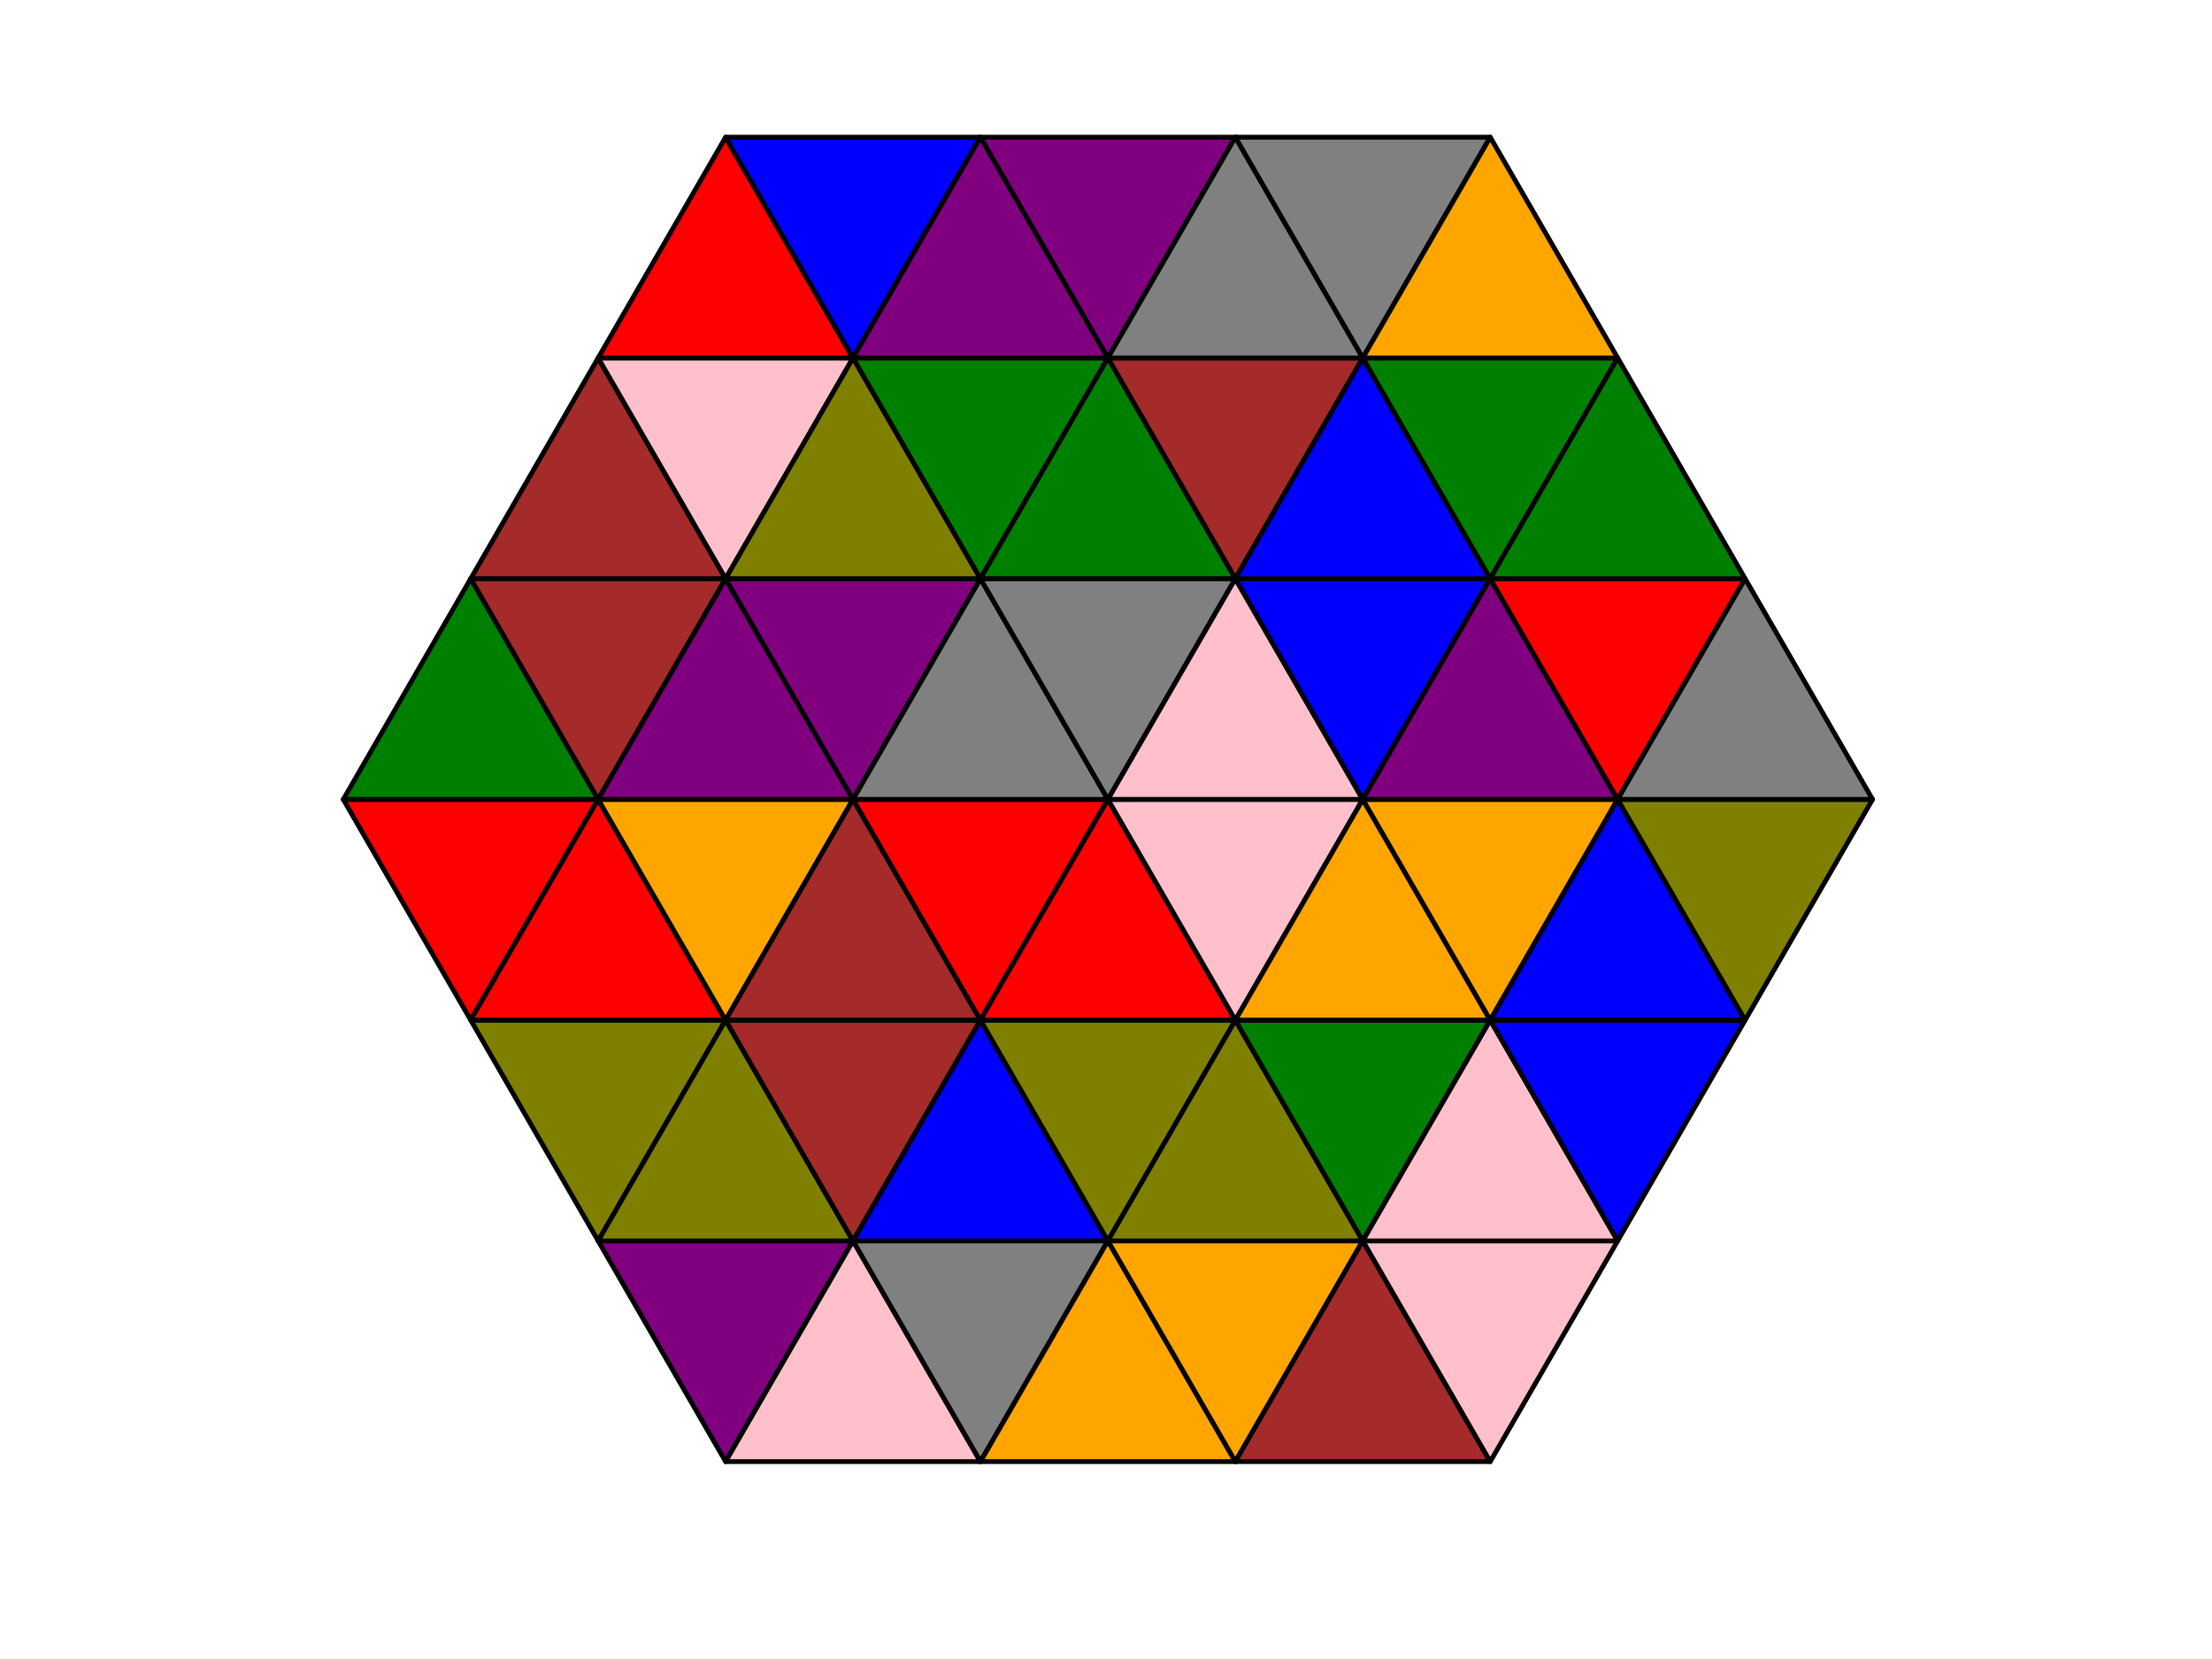 <?xml version="1.0" encoding="utf-8" standalone="no"?>
<!DOCTYPE svg PUBLIC "-//W3C//DTD SVG 1.1//EN"
  "http://www.w3.org/Graphics/SVG/1.1/DTD/svg11.dtd">
<!-- Created with matplotlib (http://matplotlib.org/) -->
<svg height="345pt" version="1.1" viewBox="0 0 460 345" width="460pt" xmlns="http://www.w3.org/2000/svg" xmlns:xlink="http://www.w3.org/1999/xlink">
 <defs>
  <style type="text/css">
*{stroke-linecap:butt;stroke-linejoin:round;}
  </style>
 </defs>
 <g id="figure_1">
  <g id="patch_1">
   <path d="M 0 345.6 
L 460.8 345.6 
L 460.8 0 
L 0 0 
z
" style="fill:#ffffff;"/>
  </g>
  <g id="axes_1">
   <g id="patch_2">
    <path clip-path="url(#p6272867dff)" d="M 97.889 212.143 
L 124.391 166.24 
L 71.387 166.24 
z
" style="fill:#ff0000;stroke:#000000;stroke-linejoin:miter;"/>
   </g>
   <g id="patch_3">
    <path clip-path="url(#p6272867dff)" d="M 71.387 166.24 
L 124.391 166.24 
L 97.889 120.337 
z
" style="fill:#008000;stroke:#000000;stroke-linejoin:miter;"/>
   </g>
   <g id="patch_4">
    <path clip-path="url(#p6272867dff)" d="M 124.391 166.24 
L 150.894 120.337 
L 97.889 120.337 
z
" style="fill:#a52a2a;stroke:#000000;stroke-linejoin:miter;"/>
   </g>
   <g id="patch_5">
    <path clip-path="url(#p6272867dff)" d="M 97.889 120.337 
L 150.894 120.337 
L 124.391 74.434 
z
" style="fill:#a52a2a;stroke:#000000;stroke-linejoin:miter;"/>
   </g>
   <g id="patch_6">
    <path clip-path="url(#p6272867dff)" d="M 150.894 120.337 
L 177.396 74.434 
L 124.391 74.434 
z
" style="fill:#ffc0cb;stroke:#000000;stroke-linejoin:miter;"/>
   </g>
   <g id="patch_7">
    <path clip-path="url(#p6272867dff)" d="M 124.391 74.434 
L 177.396 74.434 
L 150.894 28.531 
z
" style="fill:#ff0000;stroke:#000000;stroke-linejoin:miter;"/>
   </g>
   <g id="patch_8">
    <path clip-path="url(#p6272867dff)" d="M 177.396 74.434 
L 203.898 28.531 
L 150.894 28.531 
z
" style="fill:#0000ff;stroke:#000000;stroke-linejoin:miter;"/>
   </g>
   <g id="patch_9">
    <path clip-path="url(#p6272867dff)" d="M 124.391 258.046 
L 150.894 212.143 
L 97.889 212.143 
z
" style="fill:#808000;stroke:#000000;stroke-linejoin:miter;"/>
   </g>
   <g id="patch_10">
    <path clip-path="url(#p6272867dff)" d="M 97.889 212.143 
L 150.894 212.143 
L 124.391 166.24 
z
" style="fill:#ff0000;stroke:#000000;stroke-linejoin:miter;"/>
   </g>
   <g id="patch_11">
    <path clip-path="url(#p6272867dff)" d="M 150.894 212.143 
L 177.396 166.24 
L 124.391 166.24 
z
" style="fill:#ffa500;stroke:#000000;stroke-linejoin:miter;"/>
   </g>
   <g id="patch_12">
    <path clip-path="url(#p6272867dff)" d="M 124.391 166.24 
L 177.396 166.24 
L 150.894 120.337 
z
" style="fill:#800080;stroke:#000000;stroke-linejoin:miter;"/>
   </g>
   <g id="patch_13">
    <path clip-path="url(#p6272867dff)" d="M 177.396 166.24 
L 203.898 120.337 
L 150.894 120.337 
z
" style="fill:#800080;stroke:#000000;stroke-linejoin:miter;"/>
   </g>
   <g id="patch_14">
    <path clip-path="url(#p6272867dff)" d="M 150.894 120.337 
L 203.898 120.337 
L 177.396 74.434 
z
" style="fill:#808000;stroke:#000000;stroke-linejoin:miter;"/>
   </g>
   <g id="patch_15">
    <path clip-path="url(#p6272867dff)" d="M 203.898 120.337 
L 230.4 74.434 
L 177.396 74.434 
z
" style="fill:#008000;stroke:#000000;stroke-linejoin:miter;"/>
   </g>
   <g id="patch_16">
    <path clip-path="url(#p6272867dff)" d="M 177.396 74.434 
L 230.4 74.434 
L 203.898 28.531 
z
" style="fill:#800080;stroke:#000000;stroke-linejoin:miter;"/>
   </g>
   <g id="patch_17">
    <path clip-path="url(#p6272867dff)" d="M 230.4 74.434 
L 256.902 28.531 
L 203.898 28.531 
z
" style="fill:#800080;stroke:#000000;stroke-linejoin:miter;"/>
   </g>
   <g id="patch_18">
    <path clip-path="url(#p6272867dff)" d="M 150.894 303.949 
L 177.396 258.046 
L 124.391 258.046 
z
" style="fill:#800080;stroke:#000000;stroke-linejoin:miter;"/>
   </g>
   <g id="patch_19">
    <path clip-path="url(#p6272867dff)" d="M 124.391 258.046 
L 177.396 258.046 
L 150.894 212.143 
z
" style="fill:#808000;stroke:#000000;stroke-linejoin:miter;"/>
   </g>
   <g id="patch_20">
    <path clip-path="url(#p6272867dff)" d="M 177.396 258.046 
L 203.898 212.143 
L 150.894 212.143 
z
" style="fill:#a52a2a;stroke:#000000;stroke-linejoin:miter;"/>
   </g>
   <g id="patch_21">
    <path clip-path="url(#p6272867dff)" d="M 150.894 212.143 
L 203.898 212.143 
L 177.396 166.24 
z
" style="fill:#a52a2a;stroke:#000000;stroke-linejoin:miter;"/>
   </g>
   <g id="patch_22">
    <path clip-path="url(#p6272867dff)" d="M 203.898 212.143 
L 230.4 166.24 
L 177.396 166.24 
z
" style="fill:#ff0000;stroke:#000000;stroke-linejoin:miter;"/>
   </g>
   <g id="patch_23">
    <path clip-path="url(#p6272867dff)" d="M 177.396 166.24 
L 230.4 166.24 
L 203.898 120.337 
z
" style="fill:#808080;stroke:#000000;stroke-linejoin:miter;"/>
   </g>
   <g id="patch_24">
    <path clip-path="url(#p6272867dff)" d="M 230.4 166.24 
L 256.902 120.337 
L 203.898 120.337 
z
" style="fill:#808080;stroke:#000000;stroke-linejoin:miter;"/>
   </g>
   <g id="patch_25">
    <path clip-path="url(#p6272867dff)" d="M 203.898 120.337 
L 256.902 120.337 
L 230.4 74.434 
z
" style="fill:#008000;stroke:#000000;stroke-linejoin:miter;"/>
   </g>
   <g id="patch_26">
    <path clip-path="url(#p6272867dff)" d="M 256.902 120.337 
L 283.404 74.434 
L 230.4 74.434 
z
" style="fill:#a52a2a;stroke:#000000;stroke-linejoin:miter;"/>
   </g>
   <g id="patch_27">
    <path clip-path="url(#p6272867dff)" d="M 230.4 74.434 
L 283.404 74.434 
L 256.902 28.531 
z
" style="fill:#808080;stroke:#000000;stroke-linejoin:miter;"/>
   </g>
   <g id="patch_28">
    <path clip-path="url(#p6272867dff)" d="M 283.404 74.434 
L 309.906 28.531 
L 256.902 28.531 
z
" style="fill:#808080;stroke:#000000;stroke-linejoin:miter;"/>
   </g>
   <g id="patch_29">
    <path clip-path="url(#p6272867dff)" d="M 150.894 303.949 
L 203.898 303.949 
L 177.396 258.046 
z
" style="fill:#ffc0cb;stroke:#000000;stroke-linejoin:miter;"/>
   </g>
   <g id="patch_30">
    <path clip-path="url(#p6272867dff)" d="M 203.898 303.949 
L 230.4 258.046 
L 177.396 258.046 
z
" style="fill:#808080;stroke:#000000;stroke-linejoin:miter;"/>
   </g>
   <g id="patch_31">
    <path clip-path="url(#p6272867dff)" d="M 177.396 258.046 
L 230.4 258.046 
L 203.898 212.143 
z
" style="fill:#0000ff;stroke:#000000;stroke-linejoin:miter;"/>
   </g>
   <g id="patch_32">
    <path clip-path="url(#p6272867dff)" d="M 230.4 258.046 
L 256.902 212.143 
L 203.898 212.143 
z
" style="fill:#808000;stroke:#000000;stroke-linejoin:miter;"/>
   </g>
   <g id="patch_33">
    <path clip-path="url(#p6272867dff)" d="M 203.898 212.143 
L 256.902 212.143 
L 230.4 166.24 
z
" style="fill:#ff0000;stroke:#000000;stroke-linejoin:miter;"/>
   </g>
   <g id="patch_34">
    <path clip-path="url(#p6272867dff)" d="M 256.902 212.143 
L 283.404 166.24 
L 230.4 166.24 
z
" style="fill:#ffc0cb;stroke:#000000;stroke-linejoin:miter;"/>
   </g>
   <g id="patch_35">
    <path clip-path="url(#p6272867dff)" d="M 230.4 166.24 
L 283.404 166.24 
L 256.902 120.337 
z
" style="fill:#ffc0cb;stroke:#000000;stroke-linejoin:miter;"/>
   </g>
   <g id="patch_36">
    <path clip-path="url(#p6272867dff)" d="M 283.404 166.24 
L 309.906 120.337 
L 256.902 120.337 
z
" style="fill:#0000ff;stroke:#000000;stroke-linejoin:miter;"/>
   </g>
   <g id="patch_37">
    <path clip-path="url(#p6272867dff)" d="M 256.902 120.337 
L 309.906 120.337 
L 283.404 74.434 
z
" style="fill:#0000ff;stroke:#000000;stroke-linejoin:miter;"/>
   </g>
   <g id="patch_38">
    <path clip-path="url(#p6272867dff)" d="M 309.906 120.337 
L 336.409 74.434 
L 283.404 74.434 
z
" style="fill:#008000;stroke:#000000;stroke-linejoin:miter;"/>
   </g>
   <g id="patch_39">
    <path clip-path="url(#p6272867dff)" d="M 283.404 74.434 
L 336.409 74.434 
L 309.906 28.531 
z
" style="fill:#ffa500;stroke:#000000;stroke-linejoin:miter;"/>
   </g>
   <g id="patch_40">
    <path clip-path="url(#p6272867dff)" d="M 203.898 303.949 
L 256.902 303.949 
L 230.4 258.046 
z
" style="fill:#ffa500;stroke:#000000;stroke-linejoin:miter;"/>
   </g>
   <g id="patch_41">
    <path clip-path="url(#p6272867dff)" d="M 256.902 303.949 
L 283.404 258.046 
L 230.4 258.046 
z
" style="fill:#ffa500;stroke:#000000;stroke-linejoin:miter;"/>
   </g>
   <g id="patch_42">
    <path clip-path="url(#p6272867dff)" d="M 230.4 258.046 
L 283.404 258.046 
L 256.902 212.143 
z
" style="fill:#808000;stroke:#000000;stroke-linejoin:miter;"/>
   </g>
   <g id="patch_43">
    <path clip-path="url(#p6272867dff)" d="M 283.404 258.046 
L 309.906 212.143 
L 256.902 212.143 
z
" style="fill:#008000;stroke:#000000;stroke-linejoin:miter;"/>
   </g>
   <g id="patch_44">
    <path clip-path="url(#p6272867dff)" d="M 256.902 212.143 
L 309.906 212.143 
L 283.404 166.24 
z
" style="fill:#ffa500;stroke:#000000;stroke-linejoin:miter;"/>
   </g>
   <g id="patch_45">
    <path clip-path="url(#p6272867dff)" d="M 309.906 212.143 
L 336.409 166.24 
L 283.404 166.24 
z
" style="fill:#ffa500;stroke:#000000;stroke-linejoin:miter;"/>
   </g>
   <g id="patch_46">
    <path clip-path="url(#p6272867dff)" d="M 283.404 166.24 
L 336.409 166.24 
L 309.906 120.337 
z
" style="fill:#800080;stroke:#000000;stroke-linejoin:miter;"/>
   </g>
   <g id="patch_47">
    <path clip-path="url(#p6272867dff)" d="M 336.409 166.24 
L 362.911 120.337 
L 309.906 120.337 
z
" style="fill:#ff0000;stroke:#000000;stroke-linejoin:miter;"/>
   </g>
   <g id="patch_48">
    <path clip-path="url(#p6272867dff)" d="M 309.906 120.337 
L 362.911 120.337 
L 336.409 74.434 
z
" style="fill:#008000;stroke:#000000;stroke-linejoin:miter;"/>
   </g>
   <g id="patch_49">
    <path clip-path="url(#p6272867dff)" d="M 256.902 303.949 
L 309.906 303.949 
L 283.404 258.046 
z
" style="fill:#a52a2a;stroke:#000000;stroke-linejoin:miter;"/>
   </g>
   <g id="patch_50">
    <path clip-path="url(#p6272867dff)" d="M 309.906 303.949 
L 336.409 258.046 
L 283.404 258.046 
z
" style="fill:#ffc0cb;stroke:#000000;stroke-linejoin:miter;"/>
   </g>
   <g id="patch_51">
    <path clip-path="url(#p6272867dff)" d="M 283.404 258.046 
L 336.409 258.046 
L 309.906 212.143 
z
" style="fill:#ffc0cb;stroke:#000000;stroke-linejoin:miter;"/>
   </g>
   <g id="patch_52">
    <path clip-path="url(#p6272867dff)" d="M 336.409 258.046 
L 362.911 212.143 
L 309.906 212.143 
z
" style="fill:#0000ff;stroke:#000000;stroke-linejoin:miter;"/>
   </g>
   <g id="patch_53">
    <path clip-path="url(#p6272867dff)" d="M 309.906 212.143 
L 362.911 212.143 
L 336.409 166.24 
z
" style="fill:#0000ff;stroke:#000000;stroke-linejoin:miter;"/>
   </g>
   <g id="patch_54">
    <path clip-path="url(#p6272867dff)" d="M 362.911 212.143 
L 389.413 166.24 
L 336.409 166.24 
z
" style="fill:#808000;stroke:#000000;stroke-linejoin:miter;"/>
   </g>
   <g id="patch_55">
    <path clip-path="url(#p6272867dff)" d="M 336.409 166.24 
L 389.413 166.24 
L 362.911 120.337 
z
" style="fill:#808080;stroke:#000000;stroke-linejoin:miter;"/>
   </g>
  </g>
 </g>
 <defs>
  <clipPath id="p6272867dff">
   <rect height="302.96" width="349.828" x="55.486" y="14.76"/>
  </clipPath>
 </defs>
</svg>
